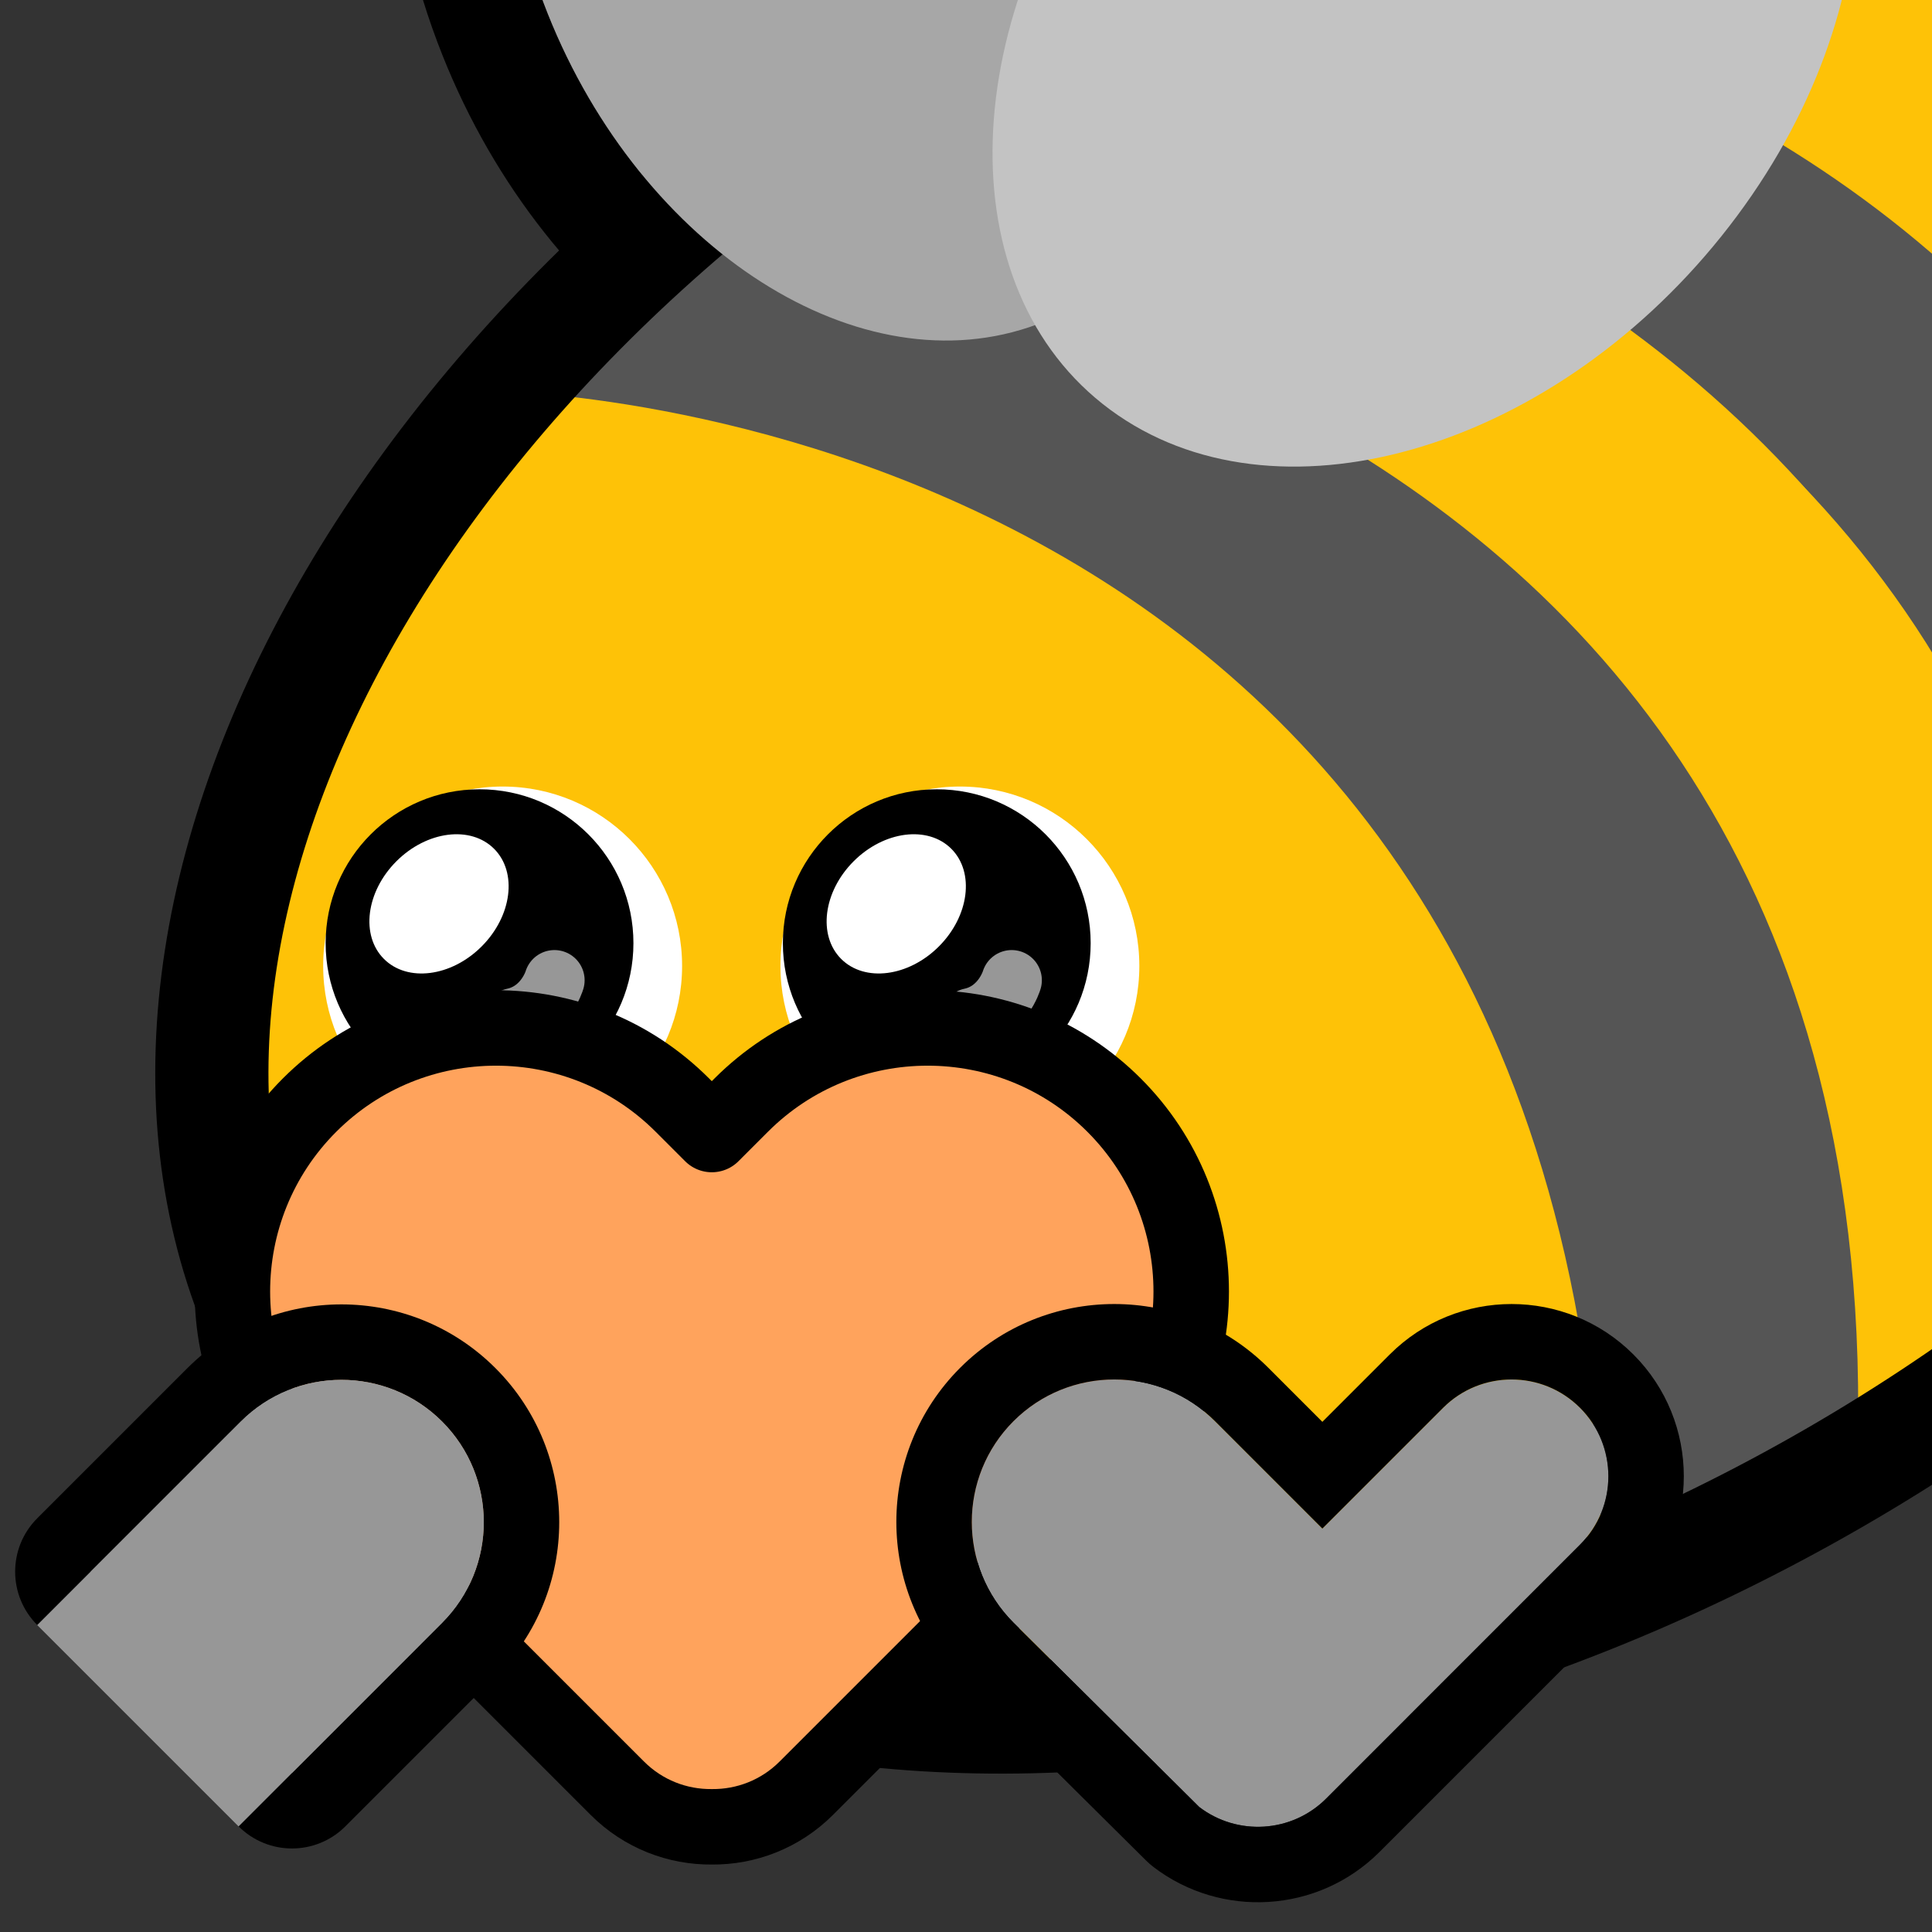 <?xml version="1.0" encoding="UTF-8" standalone="no"?>
<!DOCTYPE svg PUBLIC "-//W3C//DTD SVG 1.1//EN" "http://www.w3.org/Graphics/SVG/1.1/DTD/svg11.dtd">
<svg width="100%" height="100%" viewBox="0 0 256 256" version="1.1" xmlns="http://www.w3.org/2000/svg" xmlns:xlink="http://www.w3.org/1999/xlink" xml:space="preserve" xmlns:serif="http://www.serif.com/" style="fill-rule:evenodd;clip-rule:evenodd;stroke-linecap:round;stroke-linejoin:round;stroke-miterlimit:1.5;">
    <rect x="0" y="0" width="256" height="256" fill="#333333" stroke="none"/>
    <rect id="blobbee_heart_orange" x="-0" y="0" width="256" height="256" style="fill:none;"/>
    <clipPath id="_clip1">
        <rect x="-0" y="0" width="256" height="256"/>
    </clipPath>
    <g clip-path="url(#_clip1)">
        <path id="Wings-outline" serif:id="Wings outline" d="M130.856,59.756C103.019,62.47 71.403,41.235 57.982,5.65C42.637,-35.039 58.037,-75.299 88.386,-85.447C112.041,-93.356 140.798,-81.45 159.283,-56.218C186.131,-74.864 218.386,-77.209 239.378,-61.728C266.807,-41.5 268.887,4.414 239.797,40.686C211.162,76.39 165.207,86.274 138.208,66.364C135.509,64.373 133.058,62.162 130.856,59.756ZM137.155,43.08C139.645,47.429 142.961,51.231 147.111,54.291C168.802,70.288 205.09,59.987 228.095,31.302C251.1,2.617 252.167,-33.659 230.475,-49.656C210.553,-64.348 178.317,-56.856 155.368,-33.312C142.407,-61.872 115.433,-78.674 93.143,-71.221C69.559,-63.336 60.093,-31.263 72.017,0.357C83.942,31.976 112.771,51.244 136.356,43.359C136.624,43.269 136.89,43.176 137.155,43.08Z"/>
        <path id="Body" d="M127.902,1.921C208.729,-44.745 300.137,-39.183 331.897,14.333C363.657,67.85 323.82,149.185 242.993,195.851C162.165,242.517 70.758,236.955 38.998,183.439C7.237,129.922 47.074,48.587 127.902,1.921Z" style="fill:rgb(254,194,7);"/>
        <g id="Stripes">
            <path d="M188.793,-16.095C187.039,-14.699 315.054,-20.58 327.076,109.803C391.095,-61.796 189.429,-29.021 188.793,-16.095Z" style="fill:rgb(85,85,85);"/>
            <path d="M327.076,111.159C319.401,-14.647 191.893,-17.614 192.59,-21.35L145.073,-3.751C145.073,-3.751 299.034,-6.142 304.518,142.104L323.15,113.42" style="fill:rgb(254,194,7);"/>
            <path d="M275.897,172.628L304.252,142.104C298.868,-6.332 141.84,-8.914 141.842,-8.859L116.671,5.99C116.437,6.032 279.066,19.108 275.897,172.628Z" style="fill:rgb(85,85,85);"/>
            <path d="M118.8,6.104L91.65,27.286C91.65,27.286 247.73,42.825 246.071,194.336L275.383,174.688C286.256,24.404 117.148,7.374 114.749,9.264" style="fill:rgb(254,194,7);"/>
            <path d="M85.819,30.174L65.463,51.814C65.463,51.814 209.143,53.111 212.42,209.36L246.071,194.336C251.812,38.125 90.484,31.835 85.819,30.174Z" style="fill:rgb(85,85,85);"/>
        </g>
        <path id="Body-outline" serif:id="Body outline" d="M127.902,1.921C208.729,-44.745 300.137,-39.183 331.897,14.333C363.657,67.85 323.82,149.185 242.993,195.851C162.165,242.517 70.758,236.955 38.998,183.439C7.237,129.922 47.074,48.587 127.902,1.921Z" style="fill:none;stroke:black;stroke-width:15px;"/>
        <g id="Wings">
            <path id="Back-wing" serif:id="Back wing" d="M93.143,-71.221C116.727,-79.107 145.556,-59.838 157.481,-28.219C169.406,3.4 159.94,35.473 136.356,43.359C112.771,51.244 83.942,31.976 72.017,0.357C60.093,-31.263 69.559,-63.336 93.143,-71.221Z" style="fill:rgb(167,167,167);"/>
            <path id="Front-wing" serif:id="Front wing" d="M230.475,-49.656C252.167,-33.659 251.1,2.617 228.095,31.302C205.09,59.987 168.802,70.288 147.111,54.291C125.419,38.295 126.486,2.019 149.491,-26.666C172.496,-55.351 208.784,-65.652 230.475,-49.656Z" style="fill:rgb(195,195,195);"/>
        </g>
        <g id="Eyes">
            <g id="Right-eye" serif:id="Right eye">
                <circle id="Eye-white" serif:id="Eye white" cx="127.189" cy="128" r="23.779" style="fill:white;"/>
                <circle id="Pupil" cx="124.127" cy="124.976" r="20.392"/>
                <path id="Eye-reflection-top" serif:id="Eye reflection top" d="M113.113,114.122C117.141,110.094 122.94,109.354 126.055,112.469C129.171,115.585 128.43,121.384 124.403,125.412C120.375,129.44 114.576,130.18 111.46,127.065C108.344,123.949 109.085,118.15 113.113,114.122Z" style="fill:white;"/>
                <path id="Eye-reflection-bottom" serif:id="Eye reflection bottom" d="M134.052,129.888C134.052,129.888 132.852,134.024 128.61,134.929" style="fill:none;stroke:rgb(151,151,151);stroke-width:8px;"/>
            </g>
            <g id="Left-eye" serif:id="Left eye">
                <circle id="Eye-white1" serif:id="Eye white" cx="66.602" cy="128" r="23.779" style="fill:white;"/>
                <circle id="Pupil1" serif:id="Pupil" cx="63.541" cy="124.976" r="20.392"/>
                <path id="Eye-reflection-top1" serif:id="Eye reflection top" d="M52.526,114.122C56.554,110.094 62.354,109.354 65.469,112.469C68.585,115.585 67.844,121.384 63.816,125.412C59.789,129.44 53.989,130.18 50.874,127.065C47.758,123.949 48.499,118.15 52.526,114.122Z" style="fill:white;"/>
                <path id="Eye-reflection-bottom1" serif:id="Eye reflection bottom" d="M73.465,129.888C73.465,129.888 72.266,134.024 68.024,134.929" style="fill:none;stroke:rgb(151,151,151);stroke-width:8px;"/>
            </g>
        </g>
        <path id="Heart" d="M55.227,210.04L41.018,195.831C27.386,182.199 27.386,160.064 41.018,146.431C54.65,132.799 76.786,132.799 90.418,146.431L94.318,150.331L98.217,146.431C111.85,132.799 133.985,132.799 147.618,146.431C161.25,160.064 161.25,182.199 147.618,195.831L133.409,210.04C132.855,210.815 132.231,211.554 131.536,212.249L106.836,236.949C103.385,240.4 98.845,242.104 94.318,242.061C89.791,242.104 85.25,240.4 81.8,236.949L57.099,212.249C56.404,211.554 55.78,210.815 55.227,210.04Z" style="fill:rgb(255,163,92);stroke:black;stroke-width:10px;stroke-linejoin:miter;stroke-miterlimit:5;"/>
        <g id="Left-hand" serif:id="Left hand">
            <path id="Outline" d="M31.899,188.359L12.007,208.251L38.689,234.932L58.58,215.04C65.943,207.677 65.943,195.722 58.58,188.359C51.217,180.996 39.262,180.996 31.899,188.359Z" style="fill:rgb(151,151,151);"/>
            <path d="M24.828,181.288C36.093,170.022 54.386,170.022 65.651,181.288C76.917,192.553 76.917,210.846 65.651,222.111L45.76,242.003C41.854,245.909 35.523,245.909 31.617,242.003L4.936,215.322C1.031,211.417 1.031,205.085 4.936,201.18L24.828,181.288ZM31.899,188.359L12.007,208.251L38.689,234.932L58.58,215.04C65.943,207.677 65.943,195.722 58.58,188.359C51.217,180.996 39.262,180.996 31.899,188.359Z"/>
            <path id="Fill" d="M31.899,188.359L4.926,215.332L31.607,242.013L58.58,215.04C65.943,207.677 65.943,195.722 58.58,188.359C51.217,180.996 39.262,180.996 31.899,188.359Z" style="fill:rgb(151,151,151);"/>
        </g>
        <path id="Right-arm" serif:id="Right arm" d="M158.906,239.434L134.294,215.013C126.926,207.645 126.926,195.682 134.294,188.314C141.662,180.947 153.625,180.947 160.993,188.314L175.221,202.543L191.221,186.543C196.227,181.537 204.355,181.537 209.361,186.543C214.367,191.549 214.367,199.677 209.361,204.683L175.728,238.316C171.14,242.904 163.922,243.277 158.906,239.434Z" style="fill:rgb(151,151,151);"/>
        <path d="M151.863,246.532L127.251,222.112C127.241,222.103 127.232,222.093 127.223,222.084C115.953,210.814 115.953,192.514 127.223,181.243C138.493,169.973 156.793,169.973 168.064,181.243C168.064,181.243 175.221,188.401 175.221,188.401L184.15,179.472C193.059,170.564 207.524,170.564 216.432,179.472C225.341,188.38 225.341,202.846 216.432,211.754L182.799,245.387C174.623,253.563 161.761,254.22 152.824,247.371C152.486,247.113 152.165,246.832 151.863,246.532ZM158.906,239.434C163.922,243.277 171.14,242.904 175.728,238.316L209.361,204.683C214.367,199.677 214.367,191.549 209.361,186.543C204.355,181.537 196.227,181.537 191.221,186.543L175.221,202.543L160.993,188.314C153.625,180.947 141.662,180.947 134.294,188.314C126.926,195.682 126.926,207.645 134.294,215.013L158.906,239.434Z"/>
    </g>
</svg>
